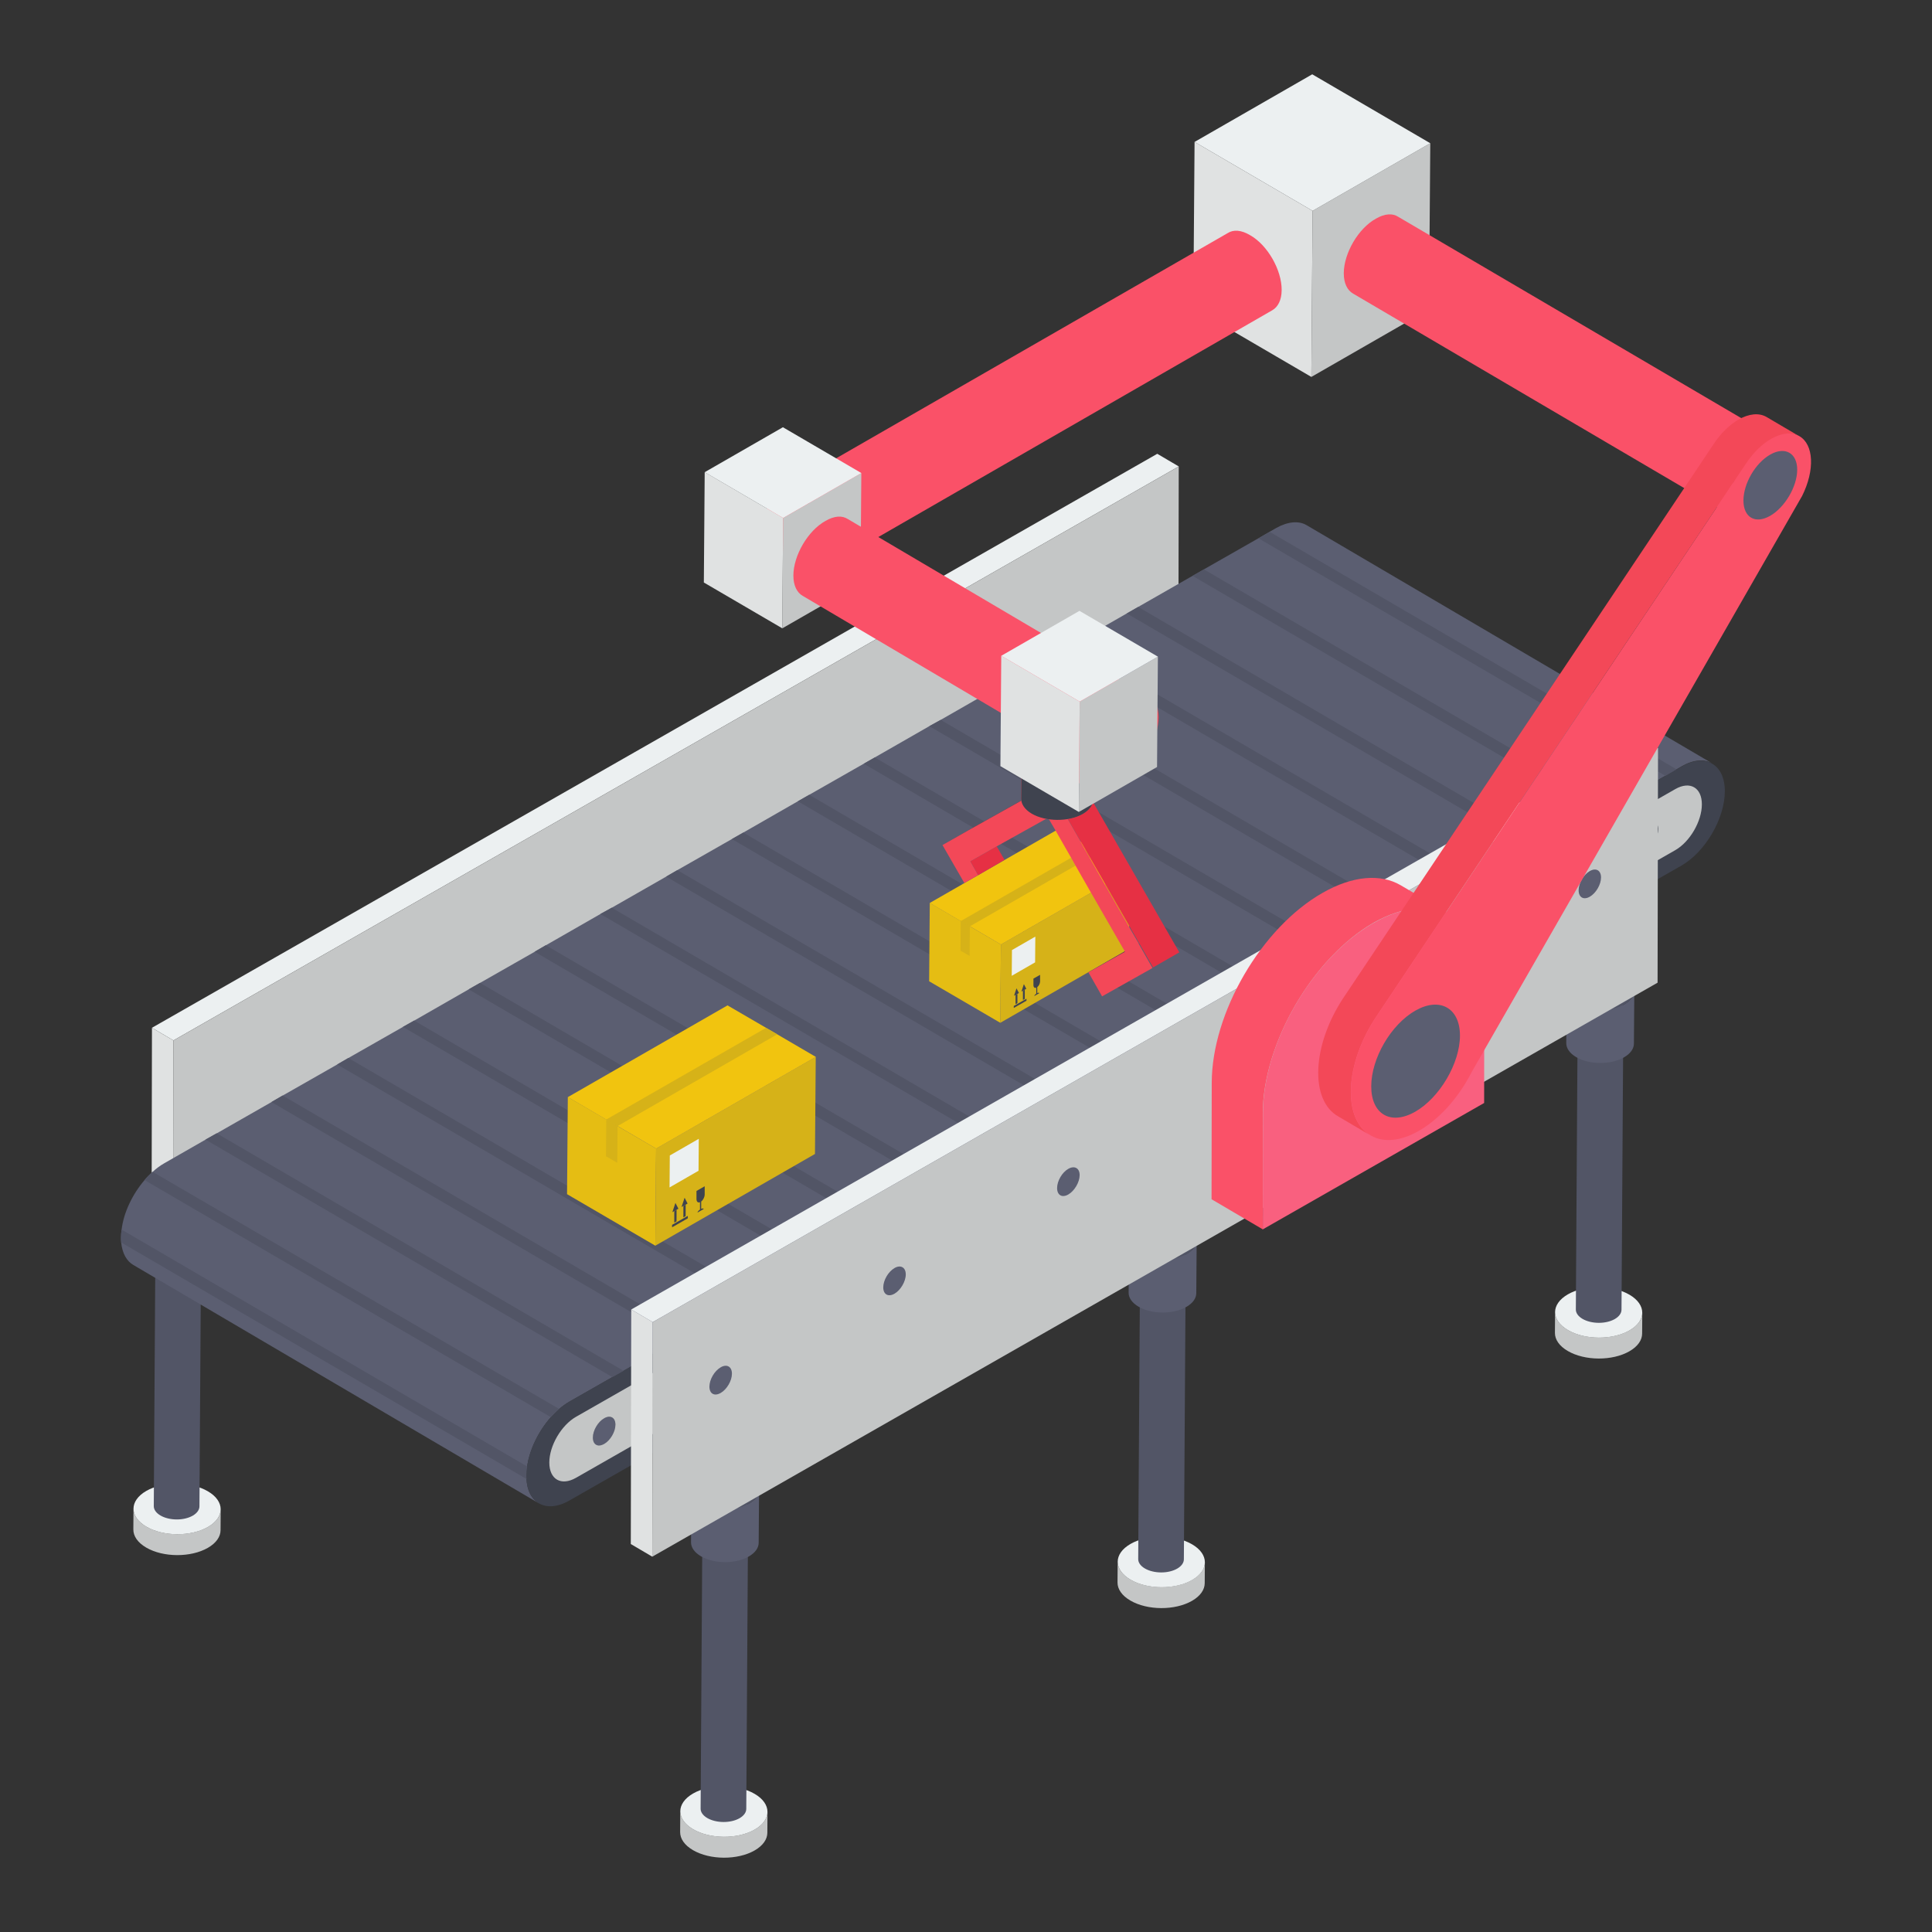 <svg id="Layer_1" enable-background="new 0 0 52 52" height="512" viewBox="0 0 52 52" width="512" xmlns="http://www.w3.org/2000/svg"><rect x="0" y="0" width="52" height="52" fill="#333333" stroke="none"/><g><g><g enable-background="new"><g><path d="m20.657 48.769-.004.562c-.001.172-.115.343-.341.473-.46.265-1.204.26-1.66-.007-.232-.135-.347-.311-.346-.487l.004-.562c-.001.175.114.351.346.486.456.266 1.2.271 1.66.007.226-.13.339-.301.341-.473z" fill="#c4c6c6"/></g><g><path d="m20.313 48.283c.456.266.459.697.003.959-.46.265-1.204.26-1.66-.007-.461-.269-.461-.698-.001-.963.456-.262 1.197-.259 1.658.011z" fill="#ecf0f1"/></g></g></g><g><g enable-background="new"><g><path d="m32.429 42.051-.004.562c-.001.172-.115.343-.341.473-.46.265-1.204.26-1.66-.007-.232-.135-.347-.311-.346-.487l.004-.562c-.001.175.114.351.346.486.456.266 1.2.271 1.66.007.226-.13.339-.301.341-.473z" fill="#c4c6c6"/></g><g><path d="m32.086 41.566c.456.266.459.697.003.959-.46.265-1.204.26-1.66-.007-.461-.269-.461-.698-.001-.963.456-.262 1.197-.259 1.658.011z" fill="#ecf0f1"/></g></g></g><g><g enable-background="new"><g><path d="m5.94 40.625-.004.562c-.001.172-.115.343-.341.473-.46.265-1.204.26-1.66-.007-.232-.135-.347-.311-.346-.487l.004-.562c-.001.175.114.351.346.486.456.266 1.2.271 1.66.007.226-.13.339-.301.341-.473z" fill="#c4c6c6"/></g><g><path d="m5.596 40.139c.456.266.459.697.003.959-.46.265-1.204.26-1.66-.007-.461-.269-.461-.698-.001-.963.456-.262 1.197-.259 1.658.011z" fill="#ecf0f1"/></g></g></g><g><g enable-background="new"><g><path d="m44.202 35.334-.004.562c-.001.172-.115.343-.341.473-.46.265-1.204.26-1.66-.007-.232-.135-.347-.311-.346-.487l.004-.562c-.001.175.114.351.346.486.456.266 1.2.271 1.66.007.226-.13.339-.301.341-.473z" fill="#c4c6c6"/></g><g><path d="m43.858 34.848c.456.266.459.697.003.959-.46.265-1.204.26-1.66-.007-.461-.269-.461-.698-.001-.963.456-.262 1.197-.259 1.658.011z" fill="#ecf0f1"/></g></g></g><g><g enable-background="new"><g><path d="m38.496 3.855-.034 4.47-3.167 1.82.034-4.47z" fill="#c4c6c6"/></g><g><path d="m35.329 5.675-.034 4.47-3.177-1.855.034-4.47z" fill="#e0e2e2"/></g><g><path d="m38.496 3.855-3.167 1.82-3.177-1.855 3.167-1.82z" fill="#ecf0f1"/></g></g></g><g><g enable-background="new"><g><path d="m48.041 11.943c-.164-.088-.372-.079-.614.052-.473.272-.86.928-.851 1.476-.001.263.086.45.239.538l-10.397-6.107c-.153-.088-.251-.275-.25-.55.003-.537.39-1.204.862-1.465.242-.141.45-.151.603-.052z" fill="#fa5168"/></g><g><path d="m47.429 11.996c.47-.269.856-.047.855.492s-.388 1.202-.859 1.471-.856.047-.855-.493.388-1.202.859-1.471z" fill="#f34858"/></g></g></g><g><g enable-background="new"><g><path d="m20.875 13.273c.165-.087.373-.075.614.058.47.276.851.936.837 1.484-.001.263-.09.449-.244.536l12.159-6.999c.154-.087.254-.273.255-.547.003-.537-.378-1.208-.848-1.474-.241-.144-.449-.156-.603-.058z" fill="#fa5168"/></g><g><path d="m21.487 13.333c-.468-.273-.855-.055-.859.484-.004.539.377 1.206.844 1.479s.855.055.859-.484c.004-.539-.377-1.206-.844-1.479z" fill="#f34858"/></g></g></g><g><g><g><g enable-background="new"><g><path d="m20.137 40.569-.051 8.119c-.001.09-.061.18-.18.249-.24.138-.628.136-.869-.004-.121-.071-.181-.163-.18-.254l.051-8.119c-.001.092.059.184.18.254.24.14.629.142.869.004.119-.069.179-.159.18-.249z" fill="#525566"/></g><g><path d="m19.956 40.315c.24.14.241.365 0.0.503s-.628.136-.869-.004-.241-.365-0-.503c.24-.138.628-.136.869.004z" fill="#5b5e71"/></g></g></g><g><g enable-background="new"><g><path d="m20.431 40.098-.011 1.427c-.001.134-.09.267-.266.368-.356.205-.932.202-1.287-.005-.179-.105-.269-.241-.268-.377l.011-1.427c-.001.136.088.272.268.377.355.207.931.21 1.287.005.176-.101.265-.235.266-.368z" fill="#5b5e71"/></g><g><path d="m20.164 39.722c.355.207.355.541.001.745-.356.205-.932.202-1.287-.005-.357-.208-.357-.542-.001-.747.355-.204.931-.201 1.287.007z" fill="#525566"/></g></g></g></g><g><g><g enable-background="new"><g><path d="m31.915 33.852-.051 8.119c-.001.09-.061.18-.18.249-.24.138-.628.136-.869-.004-.121-.071-.181-.163-.18-.254l.051-8.119c-.001.092.059.184.18.254.24.14.629.142.869.004.119-.069.179-.159.18-.249z" fill="#525566"/></g><g><path d="m31.735 33.598c.24.14.241.365 0.0.503-.24.138-.628.136-.869-.004s-.241-.365-0-.503.628-.136.869.004z" fill="#5b5e71"/></g></g></g><g><g enable-background="new"><g><path d="m32.209 33.38-.011 1.427c-.001.134-.09.267-.266.368-.356.205-.932.202-1.287-.005-.179-.105-.269-.241-.268-.377l.011-1.427c-.001.136.088.272.268.377.355.207.931.21 1.287.005.176-.101.265-.235.266-.368z" fill="#5b5e71"/></g><g><path d="m31.943 33.004c.355.207.355.541.001.745-.356.205-.932.202-1.287-.005-.357-.208-.357-.542-.001-.747.355-.204.931-.201 1.287.007z" fill="#525566"/></g></g></g></g><g><g><g enable-background="new"><g><path d="m43.694 27.134-.051 8.119c-.001.09-.061.18-.18.249-.24.138-.628.136-.869-.004-.121-.071-.181-.163-.18-.254l.051-8.119c-.001.092.059.184.18.254.24.14.629.142.869.004.119-.069.179-.159.18-.249z" fill="#525566"/></g><g><path d="m43.514 26.88c.24.14.241.365 0.0.503-.24.138-.628.136-.869-.004s-.241-.365-0-.503.628-.136.869.004z" fill="#5b5e71"/></g></g></g><g><g enable-background="new"><g><path d="m43.988 26.663-.011 1.427c-.001.134-.09.267-.266.368-.356.205-.932.202-1.287-.005-.179-.105-.269-.241-.268-.377l.011-1.427c-.001.136.088.272.268.377.355.207.931.21 1.287.005.176-.101.265-.235.266-.369z" fill="#5b5e71"/></g><g><path d="m43.721 26.287c.355.207.355.541.001.745-.356.205-.932.202-1.287-.005-.357-.208-.357-.542-.001-.747.355-.204.931-.201 1.287.007z" fill="#525566"/></g></g></g></g><g><g><g enable-background="new"><g><path d="m5.419 32.426-.051 8.119c-.001.09-.061.18-.18.249-.24.138-.628.136-.869-.004-.121-.071-.181-.163-.18-.254l.051-8.119c-.001.092.059.184.18.254.24.14.629.142.869.004.119-.069.179-.159.18-.249z" fill="#525566"/></g><g><path d="m5.239 32.172c.24.14.241.365 0.0.503s-.628.136-.869-.004-.241-.365-0-.503c.24-.138.628-.136.869.004z" fill="#5b5e71"/></g></g></g><g><g enable-background="new"><g><path d="m5.713 31.954-.011 1.427c-.001.134-.09.267-.266.368-.356.205-.932.202-1.287-.005-.179-.105-.269-.241-.268-.377l.011-1.427c-.001.136.088.272.268.377.355.207.931.21 1.287.005.176-.101.265-.235.266-.369z" fill="#5b5e71"/></g><g><path d="m5.447 31.578c.355.207.355.541.001.745-.356.205-.932.202-1.287-.005-.357-.208-.357-.542-.001-.747.355-.204.931-.201 1.287.007z" fill="#525566"/></g></g></g></g><g><g><path d="m4.656 34.317-.578-.34.012-6.313.578.34z" fill="#e0e2e2"/></g><g><path d="m4.668 28.003-.578-.34 27.058-15.449.578.34z" fill="#ecf0f1"/></g><g><path d="m31.726 12.555-.012 6.313-27.058 15.449.012-6.313z" fill="#c4c6c6"/></g></g><g><path d="m3.256 33.306c-0.0.047-0.0.088.005.129l-0.0.005c.03.295.148.503.328.607l10.911 6.413c-.191-.115-.314-.338-.328-.654-.005-.031-.005-.062-.005-.093 0-.078.006-.16.022-.243.064-.46.31-.956.638-1.327.073-.082.146-.155.224-.221.088-.077.182-.144.28-.2l1.152-.657.301-.169 1.469-.842.301-.175 1.469-.837.306-.174 1.469-.837.296-.175 1.469-.837.306-.174 1.469-.837.306-.175 1.464-.842.005 0.0.301-.169 1.469-.842.301-.169 1.469-.842.301-.169 1.474-.842.301-.175 1.469-.837.301-.169 1.469-.842.301-.169 1.469-.842.306-.174 1.469-.837.301-.175 1.469-.837.301-.175 1.469-.837.306-.175 1.469-.837.301-.175.135-.077c.322-.185.612-.199.818-.079l-10.911-6.408c-.206-.125-.502-.106-.823.074l-.171.098-.301.175-1.469.837-.306.175-1.464.837-.306.175-1.469.842-.301.169-1.469.837-.301.175-1.469.842-.306.169-1.469.842-.296.169-1.469.837-.306.175-1.469.842-.306.174-1.469.837-.301.175-1.464.837-.306.169-1.469.842-.301.175-1.469.837-.306.174-1.469.842-.301.169-1.469.837-.301.175-1.469.837-.301.175-1.474.842-.301.169-1.111.636c-.109.062-.213.139-.312.231-.078.067-.151.139-.218.222-.323.376-.563.872-.617 1.332-.011.072-.016.145-.017.212z" fill="#5b5e71"/><g><path d="m15.332 37.72c-.64.365-1.164 1.264-1.166 1.997s.521 1.034 1.16.669l29.929-17.088c.643-.367 1.168-1.266 1.169-1.999.001-.368-.131-.623-.343-.745-.208-.124-.5-.105-.821.078z" fill="#3f434f"/></g><g fill="#5b5e71"><path d="m16.262 38.173c-.172.098-.305.33-.306.52s.132.27.304.171c.166-.095.302-.328.302-.518s-.135-.268-.301-.173z"/><path d="m20.941 35.501c-.172.098-.305.33-.306.52s.132.27.304.171c.162-.093.302-.328.302-.518s-.138-.266-.301-.173z"/><path d="m25.617 32.832c-.169.096-.302.328-.302.518s.132.27.301.173c.166-.095.305-.33.306-.52s-.138-.266-.304-.171z"/><path d="m30.296 30.16c-.169.096-.302.328-.302.518s.132.27.301.173c.166-.095.302-.328.302-.518s-.135-.268-.301-.173z"/><path d="m34.974 27.489c-.169.096-.302.328-.302.518s.132.27.301.173c.166-.095.302-.328.302-.518s-.135-.268-.301-.173z"/><path d="m39.653 24.818c-.169.097-.302.328-.302.518s.132.27.301.173c.166-.095.302-.328.302-.518s-.135-.268-.301-.173z"/></g><path d="m45.092 21.238c.394-.225.715-.04.714.412-.001.456-.323 1.008-.717 1.233l-29.587 16.893c-.398.227-.718.042-.717-.413.001-.452.323-1.004.721-1.231zm-24.152 14.954c.162-.093.302-.328.302-.518 0-.19-.138-.266-.301-.173-.172.098-.305.33-.306.52-0.0.19.132.27.304.171m4.676-2.67c.166-.095.305-.33.306-.52 0-.19-.138-.266-.304-.171-.169.096-.302.328-.302.518-0.0.19.132.27.301.173m-9.354 5.341c.166-.095.302-.328.302-.518 0-.19-.135-.268-.301-.173-.172.098-.305.33-.306.52-0.0.19.132.27.304.171m18.712-10.684c.166-.095.302-.328.302-.518 0-.19-.135-.268-.301-.173-.169.096-.302.328-.302.518-0.0.19.132.27.301.173m-4.679 2.671c.166-.095.302-.328.302-.518 0-.19-.135-.268-.301-.173-.169.096-.302.328-.302.518-0.0.19.132.27.301.173m9.358-5.343c.166-.095.302-.328.302-.518 0-.19-.135-.268-.301-.173-.169.097-.302.328-.302.518-0.0.19.132.27.301.173m4.679-2.671c.166-.095.302-.328.302-.518 0-.19-.135-.268-.301-.173-.169.097-.302.328-.302.518-0.0.19.132.27.301.173" fill="#c4c6c6"/><g><g><path d="m33.873 14.489 10.952 6.393.301-.175-10.952-6.393z" fill="#525566"/></g><g><path d="m28.558 17.522 10.952 6.393.301-.175-10.952-6.388z" fill="#525566"/></g><g><path d="m23.249 20.556 10.947 6.393.301-.169-10.952-6.393z" fill="#525566"/></g><g><path d="m19.699 22.583 10.952 6.388.301-.169-10.947-6.393z" fill="#525566"/></g><g><path d="m17.929 23.594 10.952 6.388.301-.169-10.952-6.393z" fill="#525566"/></g><g><path d="m14.389 25.616 10.947 6.393.306-.175-10.952-6.393z" fill="#525566"/></g><g><path d="m12.614 26.628 10.947 6.393.306-.174-10.947-6.393z" fill="#525566"/></g><g><path d="m7.305 29.661 10.947 6.393.301-.175-10.947-6.393z" fill="#525566"/></g><g enable-background="new"><g><path d="m32.098 15.5 10.952 6.393.306-.175-10.952-6.393z" fill="#525566"/></g><g><path d="m30.328 16.511 10.952 6.393.301-.175-10.947-6.393z" fill="#525566"/></g><g><path d="m26.788 18.533 10.947 6.393.306-.174-10.952-6.393z" fill="#525566"/></g><g><path d="m25.013 19.545 10.952 6.393.301-.169-10.947-6.393z" fill="#525566"/></g><g><path d="m21.474 21.567 10.952 6.393.301-.175-10.947-6.393z" fill="#525566"/></g><g><path d="m16.159 24.6 10.947 6.393.005 0.0.301-.169-10.947-6.393z" fill="#525566"/></g><g><path d="m10.845 27.639 10.952 6.393.296-.175-10.947-6.388z" fill="#525566"/></g><g><path d="m9.075 28.65 10.947 6.393.306-.174-10.952-6.393z" fill="#525566"/></g><g><path d="m5.53 30.672 10.952 6.393.301-.169-10.952-6.393z" fill="#525566"/></g><g><path d="m3.889 31.761 10.937 6.382c.073-.082.146-.155.224-.221l-10.942-6.382c-.078.067-.151.139-.218.222z" fill="#525566"/></g><g><path d="m3.256 33.306c-0.0.047-0.0.088.005.129l-0.0.005 10.911 6.367c-.005-.031-.005-.062-.005-.093 0-.078.006-.16.022-.243l-10.916-6.377c-.011.072-.016.145-.017.212z" fill="#525566"/></g></g></g></g><g><g><path d="m17.556 41.898-.578-.34.012-6.313.578.34z" fill="#e0e2e2"/></g><g><path d="m17.568 35.585-.578-.34 27.058-15.449.578.34z" fill="#ecf0f1"/></g><g><path d="m44.626 20.136-.012 6.313-27.058 15.449.012-6.313z" fill="#c4c6c6"/></g></g><g fill="#5b5e71"><path d="m19.4 36.8c-.172.098-.305.33-.306.52s.132.27.304.171c.166-.095.302-.328.302-.518s-.135-.268-.301-.173z"/><path d="m24.079 34.128c-.172.098-.305.33-.306.52s.132.27.304.171c.162-.093.302-.328.302-.518s-.138-.266-.301-.173z"/><path d="m28.754 31.459c-.169.096-.302.328-.302.518s.132.27.301.173c.166-.095.305-.33.306-.52s-.138-.266-.304-.171z"/><path d="m33.433 28.787c-.169.096-.302.328-.302.518s.132.27.301.173c.166-.095.302-.328.302-.518s-.135-.268-.301-.173z"/><path d="m38.112 26.116c-.169.096-.302.328-.302.518s.132.27.301.173c.166-.095.302-.328.302-.518s-.135-.268-.301-.173z"/><path d="m42.791 23.444c-.169.097-.302.328-.302.518s.132.27.301.173c.166-.095.302-.328.302-.518s-.135-.268-.301-.173z"/></g></g><g><g><path d="m39.078 24.636c-.53-.307-1.287-.262-2.106.197-1.637.946-2.976 3.241-2.985 5.13l.005 3.128-1.383-.813.005-3.128c-.001-1.889 1.338-4.184 2.985-5.12.819-.468 1.566-.514 2.096-.206z" fill="#fa5168"/></g><g><path d="m36.977 24.838c.819-.467 1.567-.506 2.101-.198.54.311.872.979.871 1.917l-.003 3.13-5.957 3.401.003-3.13c.004-1.883 1.342-4.183 2.985-5.121z" fill="#f9607f"/></g></g><g><g enable-background="new"><g><path d="m48.427 11.741c-.208-.123-.445-.016-.724.139-.235.138-.513.298-.706.593l-9.956 14.891c-.85 1.274-.918 2.761-.146 3.2l-.877-.516c-.772-.439-.704-1.925.146-3.2l9.956-14.891c.193-.295.437-.528.673-.666.279-.155.549-.189.757-.066z" fill="#f34858"/></g><g><path d="m47.672 11.811c.276-.157.55-.192.758-.072.389.224.421.913.075 1.608l-8.89 15.499c-.368.726-.898 1.289-1.428 1.592-.466.266-.933.331-1.289.125-.772-.439-.703-1.925.145-3.199l9.951-14.888c.199-.3.439-.529.678-.665z" fill="#fa5168"/></g></g></g><path d="m38.097 27.199c-.665.38-1.189 1.291-1.19 2.039s.519 1.063 1.185.683c.652-.373 1.202-1.298 1.203-2.046.001-.748-.545-1.048-1.198-.675z" fill="#5b5e71"/><path d="m47.646 12.235c-.403.23-.72.782-.721 1.235s.315.644.718.414c.395-.226.728-.787.729-1.24.001-.453-.33-.635-.726-.409z" fill="#5b5e71"/><g><g><g><g><g><g><path d="m30.404 23.43-.017 2.108-3.464 1.991.017-2.108z" fill="#d6b218"/></g><g><path d="m27.866 25.209-.006.693-.629.362.006-.693z" fill="#ecf0f1"/></g><g><path d="m26.94 25.421-.017 2.108-1.915-1.118.017-2.108z" fill="#e5bd13"/></g><path d="m30.405 23.431-3.465 1.991-.837-.49-.242-.139-.005-.002-.832-.487 3.465-1.991.837.487.002.002.24.139z" fill="#f1c40f"/><path d="m29.568 22.942-3.465 1.991-.242-.139-.005-.002 3.47-1.991.002.002z" fill="#d6b218"/><g><path d="m26.103 24.932-.006.797-.245-.141.006-.797z" fill="#d6b218"/></g></g><g><g><path d="m27.359 26.601.066.126-.041.023-.091.051z" fill="#3f434f"/></g><g><path d="m27.384 26.75-0.0.249-.05.028 0-.249z" fill="#3f434f"/></g><g><path d="m27.628 26.881-0.0.053-.342.195 0-.053z" fill="#3f434f"/></g><g><path d="m27.994 26.238-0.0.177c-0.0.056-.033.121-.076.154l-0.0.16c.03-.014.053-.012.053.004l-.133.076c0-.017.023-.044.053-.065l0-.16c-.02.008-.037.006-.05-.003-.016-.012-.026-.033-.026-.065l0-.177z" fill="#3f434f"/></g><g><path d="m27.582 26.637-0.0.249-.05.028 0-.249z" fill="#3f434f"/></g><g><path d="m27.558 26.488.065.126-.041.023-.09.051z" fill="#3f434f"/></g></g></g></g></g><g><g><g><g><g><path d="m30.405 23.433-.016 1.512-.003.592-.115.061-.903-1.569.372-.219z" fill="#d6b218"/></g><path d="m30.405 23.433-.665.377-.372.219-.421-.736-.114-.204-.421-.736.08-.044.591.348.009 0.0.238.143.238.143z" fill="#f1c40f"/><path d="m29.567 22.943-.239.14-.381.21-.114-.204.372-.219.124-.07z" fill="#d6b218"/></g></g></g></g><g enable-background="new"><g><path d="m27.037 23.143-.709.412-.21-.372.709-.403z" fill="#e63044"/></g><g><path d="m30.652 25.398-0.0.009-.372.211-.984.552.7-.403.275-.158z" fill="#7b242c"/></g><g><path d="m29.567 20.568h.814v5.651h-.814z" fill="#e63044" transform="matrix(-.867 .498 -.498 -.867 67.619 28.741)"/></g><g><path d="m25.369 22.749.706-.406 2.85-1.606-.706.406z" fill="#7b242c"/></g><g><path d="m31.02 26.054-1.357.763-.368-.647.984-.552-.009-.009 0-.009-.903-1.569-.421-.736-.114-.204-.421-.736-.202-.346-1.383.771-.709.403.21.372-.372.21-.588-1.02.709-.403 2.146-1.201.868 1.516.114.213.123.213.412.727.649 1.135.263.452-0.0.009z" fill="#f34858"/></g></g></g><g><g><g enable-background="new"><g><path d="m27.504 19.571-.019 1.925c-.001.147.095.295.286.407.372.217.996.223 1.373.007.186-.107.279-.25.28-.393l.019-1.945z" fill="#f34858"/></g></g></g><g><g enable-background="new"><g><path d="m29.433 20.617-.009.898c-.001.143-.094.286-.28.393-.377.217-1.001.21-1.373-.007-.191-.112-.287-.26-.286-.407l.009-.898c-.001.147.119.306.31.418.372.217.996.223 1.373.007.186-.107.255-.261.256-.404z" fill="#3f434f"/></g></g></g></g><g><g enable-background="new"><g><path d="m23.183 12.732-.023 2.97-2.105 1.21.023-2.97z" fill="#c4c6c6"/></g><g><path d="m21.078 13.941-.023 2.97-2.111-1.233.023-2.97z" fill="#e0e2e2"/></g><g><path d="m23.183 12.732-2.105 1.21-2.111-1.233 2.105-1.21z" fill="#ecf0f1"/></g></g></g><g><g enable-background="new"><g><path d="m30.941 18.76c-.164-.088-.372-.079-.614.052-.473.272-.86.928-.851 1.476-.001.263.086.45.239.538l-8.111-4.789c-.153-.088-.251-.275-.25-.55.003-.537.39-1.204.862-1.465.242-.141.45-.151.603-.052z" fill="#fa5168"/></g><g><path d="m30.33 18.814c.47-.269.856-.047.855.492s-.388 1.202-.859 1.471c-.47.269-.856.047-.855-.493.001-.539.388-1.202.859-1.471z" fill="#f34858"/></g></g></g><g><g><g><g><g><path d="m21.956 28.445-.021 2.614-4.297 2.469.021-2.614z" fill="#d6b218"/></g><g><path d="m18.808 30.651-.007.86-.78.449.007-.86z" fill="#ecf0f1"/></g><g><path d="m17.659 30.914-.021 2.614-2.376-1.387.021-2.614z" fill="#e5bd13"/></g><path d="m21.957 28.446-4.297 2.469-1.038-.607-.3-.172-.006-.003-1.032-.604 4.297-2.469 1.038.604.003.003.297.172z" fill="#f1c40f"/><path d="m20.919 27.839-4.297 2.469-.3-.172-.006-.003 4.304-2.469.003.003z" fill="#d6b218"/><g><path d="m16.622 30.308-.008.989-.304-.175.008-.989z" fill="#d6b218"/></g></g><g><g><path d="m18.179 32.377.081.156-.051.029-.112.064z" fill="#3f434f"/></g><g><path d="m18.21 32.563-.001.309-.061.035.001-.309z" fill="#3f434f"/></g><g><path d="m18.513 32.725-0.0.066-.424.242 0-.066z" fill="#3f434f"/></g><g><path d="m18.967 31.928-0.0.22c-0.0.069-.041.15-.094.191l-0.0.198c.037-.017.066-.015.066.005l-.165.094c0-.021.028-.055.066-.08l0-.198c-.024.01-.045.007-.062-.003-.019-.015-.032-.042-.032-.08l0-.22z" fill="#3f434f"/></g><g><path d="m18.455 32.423-.001.309-.061.035.001-.309z" fill="#3f434f"/></g><g><path d="m18.426 32.237.081.157-.051.029-.112.063z" fill="#3f434f"/></g></g></g></g></g><g><g enable-background="new"><g><path d="m31.165 17.674-.023 2.97-2.105 1.21.023-2.97z" fill="#c4c6c6"/></g><g><path d="m29.06 18.884-.023 2.97-2.111-1.233.023-2.97z" fill="#e0e2e2"/></g><g><path d="m31.165 17.674-2.105 1.21-2.111-1.233 2.105-1.21z" fill="#ecf0f1"/></g></g></g></g></svg>
